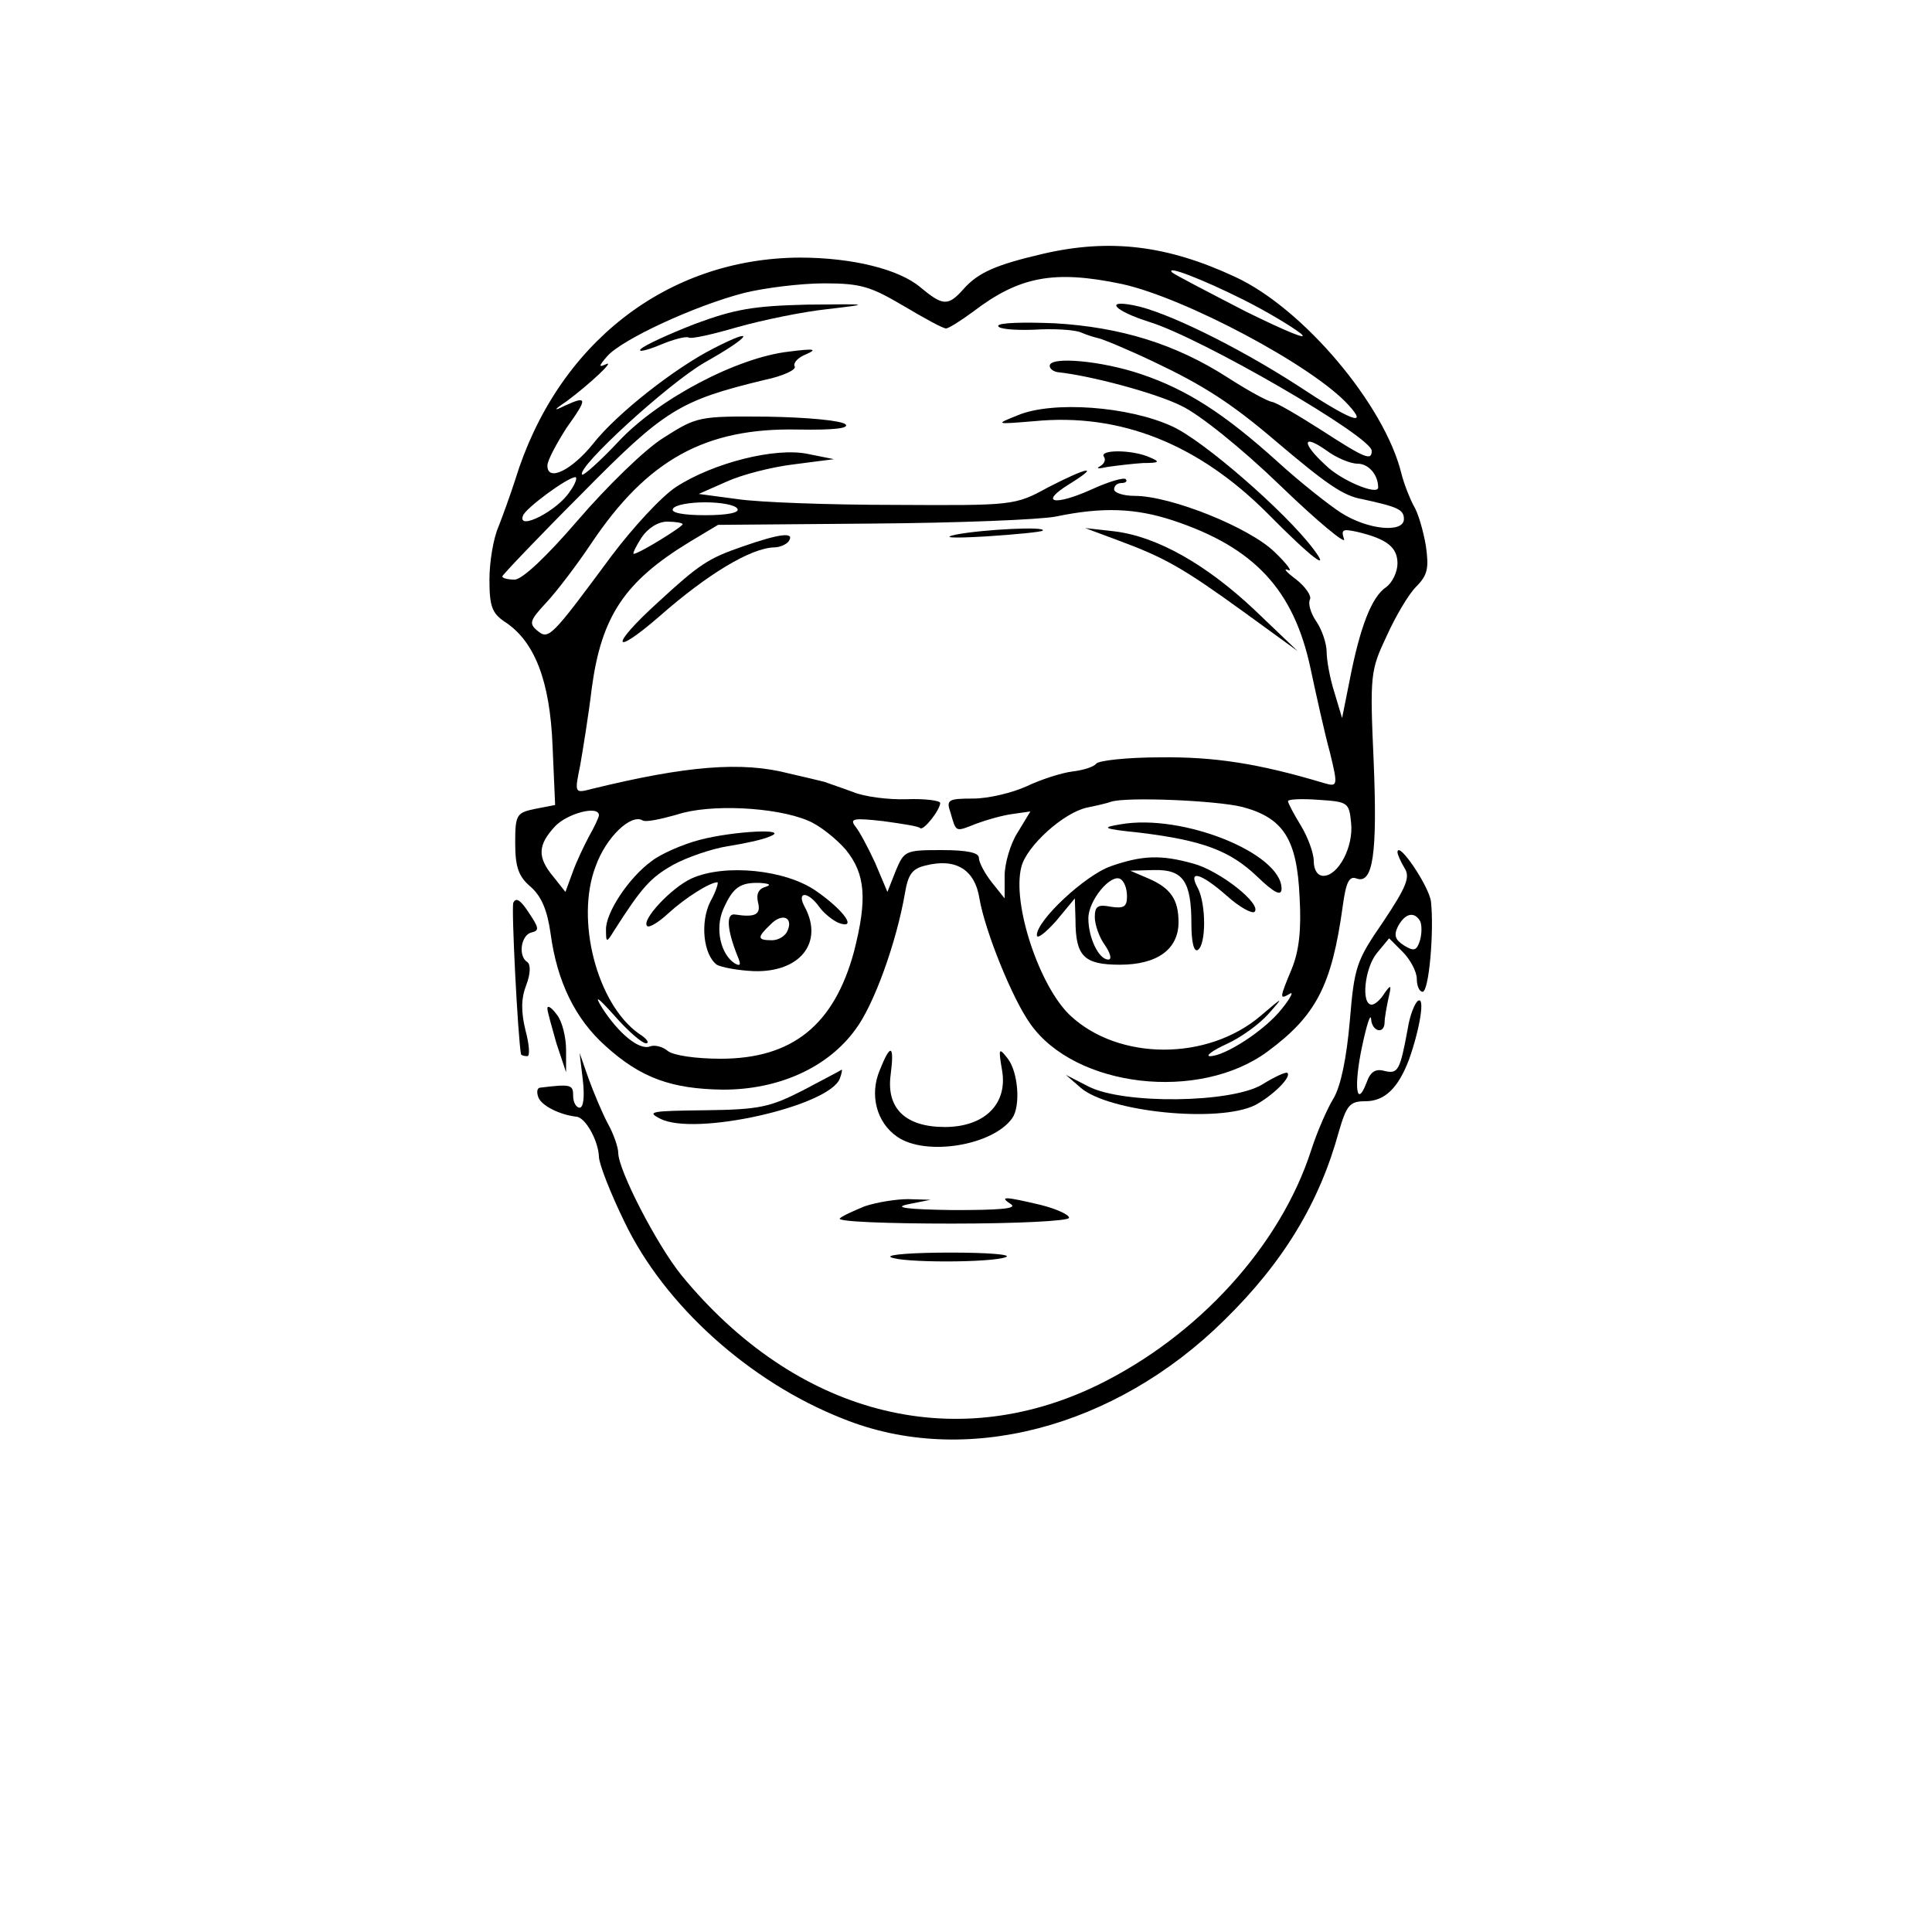<?xml version="1.0" standalone="no"?>
<!DOCTYPE svg PUBLIC "-//W3C//DTD SVG 20010904//EN"
 "http://www.w3.org/TR/2001/REC-SVG-20010904/DTD/svg10.dtd">
<svg version="1.0" xmlns="http://www.w3.org/2000/svg"
 width="300pt" height="300pt" viewBox="0 0 300 300"
 preserveAspectRatio="xMidYMid meet">
<g transform="translate(0,300) scale(0.1,-0.1)"
fill="#000000" stroke="none">
<path d="M1620 2606 c-73 -17 -101 -29 -124 -55 -24 -27 -32 -26 -67 3 -33 28
-106 46 -187 46 -207 -1 -377 -134 -442 -345 -7 -22 -19 -55 -26 -73 -8 -18
-14 -55 -14 -82 0 -41 4 -52 23 -65 47 -30 71 -92 75 -193 l4 -92 -31 -6 c-29
-6 -31 -9 -31 -53 0 -37 5 -52 24 -68 17 -15 26 -37 31 -73 10 -74 38 -132 85
-174 55 -50 103 -67 183 -68 86 0 162 34 205 93 29 38 64 136 77 211 5 30 11
39 32 44 47 12 77 -6 84 -52 9 -51 51 -155 79 -194 70 -99 262 -121 368 -43
76 56 100 103 117 226 5 37 10 47 21 43 26 -10 33 38 27 182 -6 134 -5 141 20
194 14 31 34 65 46 77 18 18 20 29 15 64 -4 23 -12 51 -19 62 -6 11 -15 34
-19 50 -26 106 -152 256 -258 305 -105 49 -194 60 -298 36z m310 -71 c36 -18
76 -42 90 -53 14 -12 -24 4 -85 34 -60 31 -112 58 -115 61 -11 12 48 -11 110
-42z m-188 24 c97 -21 297 -127 352 -188 32 -35 3 -24 -80 31 -93 60 -205 115
-254 124 -46 9 -29 -9 25 -26 81 -25 345 -178 345 -200 0 -16 -10 -12 -78 32
-36 23 -70 43 -77 44 -7 1 -38 18 -69 38 -81 52 -166 78 -268 84 -49 2 -88 1
-88 -4 0 -5 25 -7 55 -6 31 2 63 0 73 -4 9 -4 22 -8 27 -9 6 -1 45 -17 87 -37
76 -36 120 -64 189 -123 79 -67 105 -85 134 -90 55 -12 65 -16 65 -31 0 -22
-56 -17 -98 10 -20 13 -64 48 -97 78 -84 76 -142 113 -213 137 -62 21 -142 28
-142 13 0 -5 6 -9 13 -10 49 -5 151 -32 191 -52 28 -13 94 -66 154 -124 58
-56 103 -93 99 -83 -5 15 -2 16 21 11 46 -11 62 -24 62 -49 0 -13 -8 -30 -18
-37 -22 -15 -40 -61 -56 -143 l-12 -60 -12 40 c-7 22 -12 50 -12 63 0 12 -7
34 -16 47 -9 13 -13 28 -10 34 3 5 -6 19 -21 31 -16 12 -21 18 -13 15 8 -4 -1
9 -21 28 -39 38 -161 87 -217 87 -18 0 -32 5 -32 10 0 6 5 10 12 10 6 0 9 3 6
6 -3 3 -27 -4 -53 -16 -58 -26 -82 -21 -35 8 50 31 29 27 -33 -5 -51 -28 -54
-28 -237 -27 -102 0 -212 4 -245 9 l-60 8 43 19 c24 11 71 23 105 27 l62 8
-40 8 c-51 11 -148 -14 -205 -51 -23 -15 -68 -64 -101 -108 -94 -127 -97 -130
-115 -115 -13 11 -11 16 14 43 16 17 48 59 70 92 87 130 177 180 321 177 56
-1 80 2 74 8 -6 6 -60 11 -121 12 -108 1 -110 0 -162 -33 -29 -18 -88 -76
-132 -127 -49 -57 -87 -93 -99 -93 -10 0 -19 2 -19 5 0 2 55 60 123 128 129
131 152 145 284 177 29 6 50 16 47 21 -3 5 5 14 18 19 18 8 12 9 -27 4 -80 -9
-202 -73 -264 -139 -29 -31 -55 -54 -57 -52 -10 10 133 141 190 174 73 41 82
57 14 22 -61 -31 -151 -102 -187 -148 -33 -41 -71 -60 -71 -34 0 8 14 34 30
59 33 46 32 50 -3 34 -18 -9 -18 -7 3 7 35 26 78 66 60 57 -11 -5 -10 -2 3 13
23 26 135 78 212 98 32 8 89 15 125 15 57 0 72 -5 123 -35 32 -19 61 -35 66
-35 4 0 23 12 42 26 72 55 126 65 231 43z m366 -279 c17 0 32 -17 32 -37 0
-13 -58 11 -82 35 -37 34 -36 49 1 23 16 -12 38 -21 49 -21z m-1223 -43 c-19
-30 -82 -62 -73 -38 3 11 68 59 81 60 4 1 1 -10 -8 -22z m260 -27 c4 -6 -15
-10 -50 -10 -35 0 -54 4 -50 10 3 6 26 10 50 10 24 0 47 -4 50 -10z m676 -18
c127 -42 188 -108 214 -230 9 -42 22 -101 30 -130 13 -53 12 -54 -9 -48 -103
31 -172 41 -254 40 -52 0 -97 -5 -100 -10 -4 -5 -20 -10 -37 -12 -16 -2 -48
-12 -71 -23 -22 -10 -59 -19 -83 -19 -39 0 -42 -2 -35 -22 9 -31 7 -30 40 -17
16 6 41 13 56 15 l28 4 -20 -33 c-11 -17 -20 -48 -20 -67 l0 -35 -20 25 c-11
14 -20 31 -20 38 0 8 -18 12 -58 12 -56 0 -58 -1 -71 -32 l-13 -33 -19 45
c-11 24 -25 50 -31 57 -9 12 -2 13 43 8 29 -4 56 -8 58 -11 5 -4 30 27 31 39
0 4 -24 7 -52 6 -29 -1 -66 4 -83 11 -16 6 -37 13 -45 16 -8 2 -33 8 -55 13
-73 19 -159 12 -306 -24 -27 -7 -27 -7 -18 37 4 23 13 78 18 120 15 111 51
165 151 226 l45 27 240 2 c132 1 260 6 285 11 72 15 123 13 181 -6z m-761 -6
c0 -4 -68 -46 -76 -46 -2 0 3 11 12 25 10 15 26 25 40 25 13 0 24 -2 24 -4z
m869 -439 c64 -17 85 -50 89 -140 3 -51 -1 -84 -12 -111 -19 -46 -20 -49 -3
-39 6 4 1 -7 -13 -24 -26 -33 -88 -73 -111 -73 -8 0 4 9 26 19 22 10 51 31 65
47 24 27 23 27 -12 -3 -83 -71 -221 -70 -296 0 -48 45 -91 174 -76 231 8 32
65 84 102 92 15 3 32 7 37 9 24 8 164 2 204 -8z m169 -25 c4 -37 -20 -82 -43
-82 -9 0 -15 9 -15 23 0 12 -9 37 -20 55 -11 18 -20 35 -20 38 0 3 21 4 48 2
45 -3 47 -4 50 -36z m-844 4 c18 -7 44 -28 59 -45 31 -38 34 -77 13 -159 -31
-114 -96 -166 -207 -166 -38 0 -73 5 -82 12 -8 7 -21 10 -28 7 -17 -6 -49 21
-74 60 -13 21 -7 17 19 -12 21 -24 43 -43 49 -43 6 0 2 7 -11 15 -65 46 -99
177 -67 260 16 45 55 82 73 71 5 -3 28 2 53 9 50 17 153 12 203 -9z m-324 8
c0 -3 -7 -18 -15 -32 -8 -15 -20 -40 -26 -57 l-11 -30 -19 24 c-25 30 -24 49
3 78 19 20 68 33 68 17z"/>
<path d="M1079 2497 c-41 -16 -78 -33 -84 -39 -5 -5 7 -3 29 6 21 9 41 14 45
12 4 -3 38 5 76 16 39 11 102 24 140 28 68 8 67 8 -31 7 -84 -2 -113 -7 -175
-30z"/>
<path d="M1580 2355 c-35 -14 -35 -14 26 -9 133 13 254 -35 362 -143 69 -70
100 -93 71 -55 -42 56 -170 168 -219 190 -67 31 -186 40 -240 17z"/>
<path d="M1714 2291 c4 -5 0 -12 -6 -15 -7 -4 -2 -4 12 -1 14 2 39 5 55 6 26
0 27 2 10 9 -27 12 -78 12 -71 1z"/>
<path d="M1485 2170 c-24 -5 -7 -6 45 -3 47 3 87 7 89 9 7 7 -92 2 -134 -6z"/>
<path d="M1736 2161 c73 -27 101 -43 195 -111 l84 -61 -66 63 c-75 71 -152
115 -219 123 l-45 5 51 -19z"/>
<path d="M1152 2151 c-52 -18 -66 -27 -130 -86 -75 -68 -73 -87 2 -22 75 66
142 106 178 107 9 0 20 5 23 10 9 14 -13 12 -73 -9z"/>
<path d="M1740 1720 c-31 -5 -28 -7 30 -13 98 -12 140 -28 182 -68 27 -26 38
-31 38 -19 0 55 -154 117 -250 100z"/>
<path d="M1725 1655 c-40 -14 -115 -84 -115 -107 0 -7 13 3 30 22 l29 35 1
-33 c0 -57 13 -70 69 -70 58 0 91 24 91 66 0 35 -12 53 -47 68 l-28 12 37 1
c45 1 58 -17 58 -84 0 -28 4 -44 10 -40 13 8 13 71 0 96 -16 29 4 24 45 -12
20 -18 39 -28 43 -25 12 12 -54 64 -95 75 -50 14 -79 13 -128 -4z m25 -47 c0
-16 -5 -19 -25 -16 -20 4 -25 1 -25 -16 0 -12 7 -32 16 -44 8 -12 11 -22 5
-22 -15 0 -31 34 -31 64 0 28 35 70 50 61 6 -4 10 -15 10 -27z"/>
<path d="M1087 1696 c-27 -7 -61 -22 -75 -33 -36 -26 -72 -81 -71 -107 0 -20
1 -20 12 -2 44 69 57 83 92 103 22 12 60 25 85 29 25 4 54 10 65 15 34 13 -54
9 -108 -5z"/>
<path d="M1074 1636 c-31 -14 -79 -65 -69 -74 3 -3 18 6 33 20 25 23 64 48 76
48 2 0 -2 -14 -11 -30 -16 -32 -11 -82 10 -98 7 -4 33 -9 58 -10 71 -2 108 44
79 99 -14 25 4 26 22 1 7 -10 21 -21 30 -25 30 -11 9 19 -34 49 -48 34 -143
43 -194 20z m115 -13 c-11 -3 -15 -11 -12 -24 5 -19 -4 -24 -36 -19 -14 2 -12
-24 4 -64 6 -14 5 -17 -4 -12 -22 14 -31 54 -18 84 15 34 26 42 57 41 15 -1
18 -3 9 -6z m34 -68 c-3 -8 -14 -15 -24 -15 -23 0 -24 4 -3 24 18 19 36 12 27
-9z"/>
<path d="M2170 1677 c0 -4 5 -15 11 -25 9 -14 3 -29 -33 -83 -42 -61 -45 -70
-52 -154 -5 -58 -14 -101 -25 -120 -10 -16 -26 -53 -35 -81 -48 -149 -176
-289 -332 -365 -225 -109 -469 -45 -646 171 -38 47 -98 163 -98 190 0 8 -7 29
-16 45 -9 17 -22 48 -30 70 l-14 40 5 -42 c3 -26 1 -43 -5 -43 -5 0 -10 8 -10
18 0 18 -3 19 -52 13 -4 -1 -5 -7 -2 -15 5 -13 33 -27 59 -30 14 -1 34 -37 35
-62 0 -11 18 -57 40 -102 62 -129 194 -248 339 -305 188 -76 422 -15 592 153
92 90 148 183 178 293 12 41 17 47 41 47 30 0 51 20 68 65 17 48 25 98 14 91
-5 -3 -13 -23 -16 -43 -12 -65 -15 -71 -36 -66 -14 4 -22 -1 -28 -18 -16 -42
-20 -5 -7 56 7 33 13 52 14 43 1 -20 21 -25 21 -5 0 6 3 23 6 37 5 21 4 22 -6
8 -6 -10 -15 -18 -20 -18 -17 0 -11 57 8 80 l19 23 21 -21 c12 -12 22 -31 22
-42 0 -11 4 -20 9 -20 10 0 18 95 13 140 -3 24 -51 95 -52 77z m35 -107 c3 -6
3 -19 0 -30 -5 -16 -9 -18 -25 -8 -14 9 -16 16 -9 30 11 20 25 23 34 8z"/>
<path d="M797 1598 c-3 -10 7 -207 12 -235 1 -2 5 -3 10 -3 4 0 3 18 -3 40 -7
29 -7 49 1 70 7 18 7 32 2 36 -15 9 -10 42 6 46 13 3 12 7 -4 31 -13 20 -20
24 -24 15z"/>
<path d="M850 1434 c0 -5 7 -29 14 -54 l15 -45 0 35 c0 19 -6 44 -14 54 -8 11
-15 16 -15 10z"/>
<path d="M1366 1338 c-16 -38 -5 -81 27 -103 44 -31 149 -14 179 29 13 19 9
71 -7 92 -14 18 -15 17 -9 -18 9 -52 -27 -88 -89 -88 -61 0 -91 29 -84 81 6
47 0 50 -17 7z"/>
<path d="M1247 1307 c-51 -26 -67 -30 -152 -31 -83 -1 -92 -2 -70 -13 53 -28
262 19 279 62 3 8 4 14 3 14 -1 -1 -28 -15 -60 -32z"/>
<path d="M1960 1316 c-48 -29 -216 -31 -270 -3 l-35 18 23 -20 c44 -38 215
-55 271 -27 28 15 57 44 50 50 -2 2 -20 -6 -39 -18z"/>
<path d="M1343 1127 c-17 -7 -35 -15 -39 -19 -4 -5 74 -8 174 -8 100 0 182 4
182 9 0 5 -20 14 -44 20 -55 13 -66 14 -46 1 10 -7 -19 -9 -90 -9 -72 1 -94 4
-70 9 l35 7 -35 1 c-19 0 -49 -5 -67 -11z"/>
<path d="M1383 1048 c15 -9 156 -9 179 0 10 4 -29 7 -86 7 -57 0 -99 -3 -93
-7z"/>
</g>
</svg>
